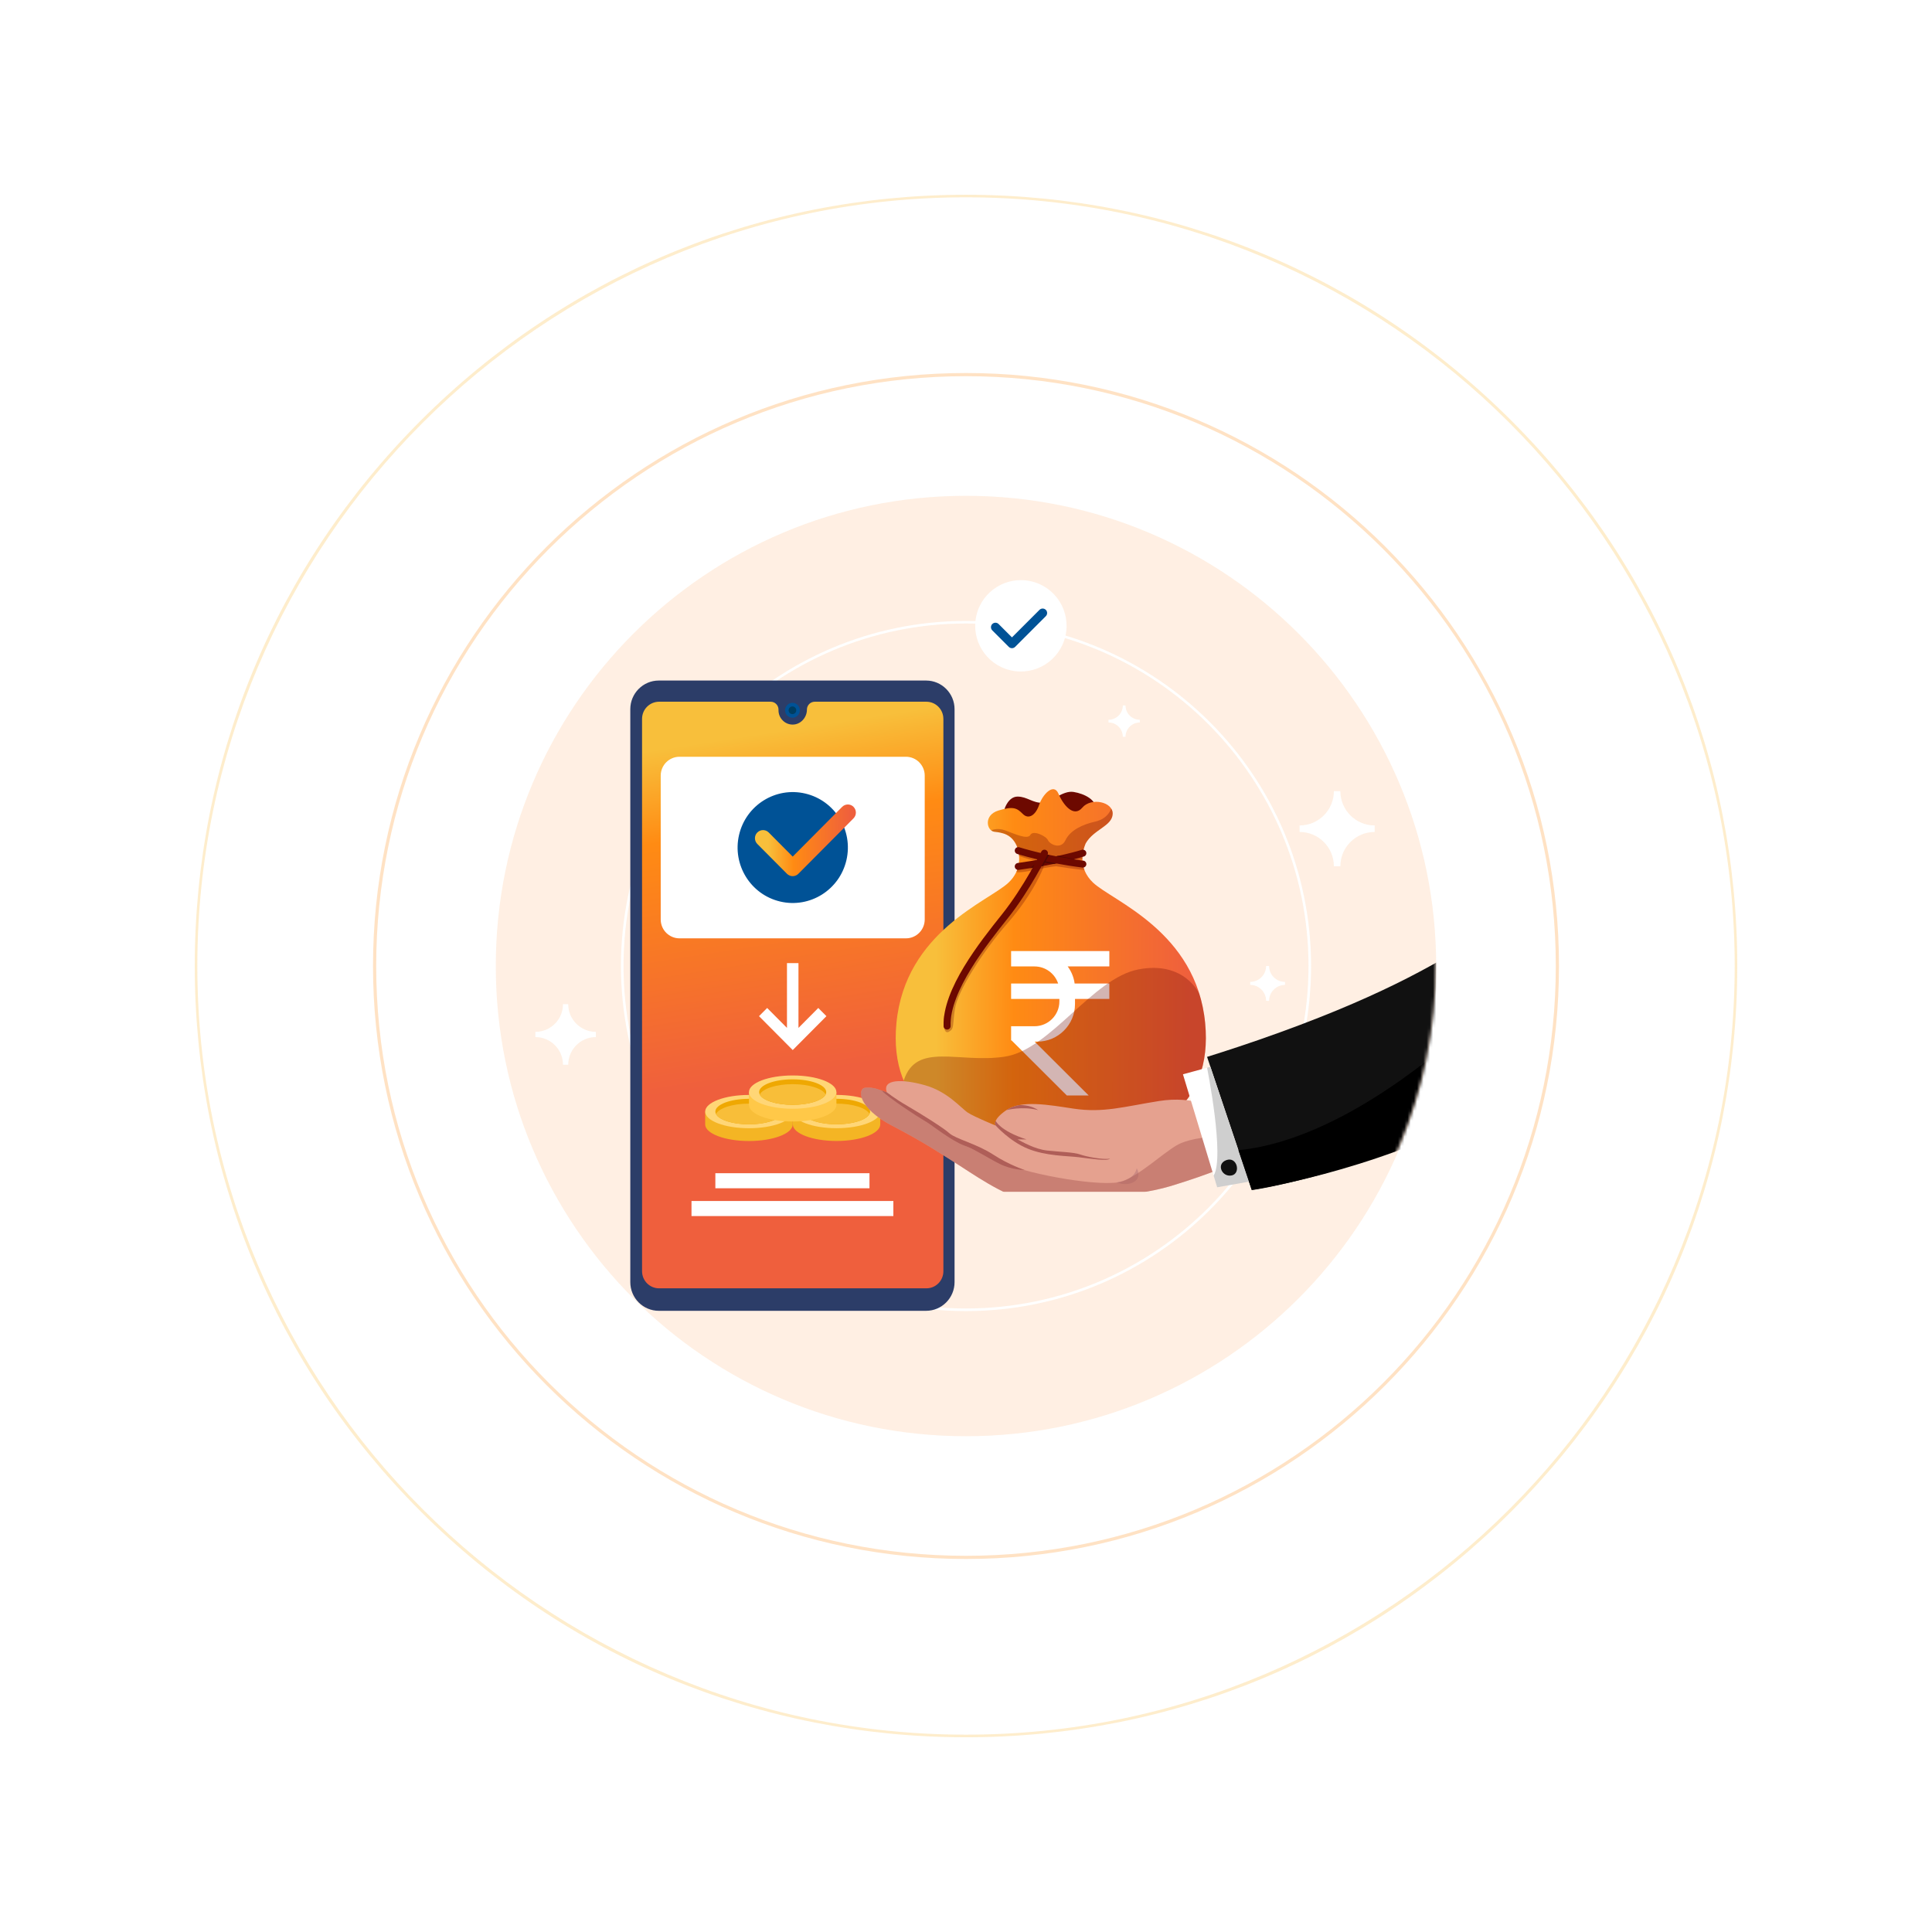 <svg  viewBox="0 0 606 606" fill="none" xmlns="http://www.w3.org/2000/svg">
<g opacity="0.25">
<path d="M488.5 303C488.5 405.449 405.449 488.5 303 488.5C200.551 488.5 117.5 405.449 117.5 303C117.5 200.551 200.551 117.5 303 117.5C405.449 117.5 488.5 200.551 488.5 303Z" stroke="#FF8B13"/>
<path d="M303.004 471.917C209.865 471.917 134.092 396.144 134.092 302.997C134.092 209.849 209.865 134.084 303.004 134.084C396.144 134.084 471.917 209.857 471.917 302.997C471.917 396.136 396.144 471.917 303.004 471.917ZM303.004 134.892C210.309 134.892 134.9 210.301 134.9 302.997C134.9 395.692 210.309 471.11 303.004 471.11C395.7 471.11 471.109 395.7 471.109 302.997C471.109 210.293 395.7 134.892 303.004 134.892Z" fill="white"/>
<path d="M303.004 544.92C238.386 544.92 177.636 519.759 131.943 474.065C86.25 428.372 61.089 367.623 61.089 303.004C61.089 238.386 86.25 177.636 131.943 131.943C177.636 86.25 238.386 61.089 303.004 61.089C367.623 61.089 428.372 86.25 474.065 131.943C519.759 177.636 544.92 238.386 544.92 303.004C544.92 367.623 519.759 428.372 474.065 474.065C428.372 519.759 367.623 544.92 303.004 544.92ZM303.004 61.889C170.06 61.889 61.897 170.052 61.897 302.996C61.897 435.941 170.06 544.104 303.004 544.104C435.949 544.104 544.112 435.941 544.112 302.996C544.112 170.052 435.949 61.889 303.004 61.889Z" fill="#FAB735"/>
<path opacity="0.5" d="M302.996 450.488C384.449 450.488 450.48 384.457 450.48 303.004C450.48 221.551 384.449 155.521 302.996 155.521C221.543 155.521 155.513 221.551 155.513 303.004C155.513 384.457 221.543 450.488 302.996 450.488Z" fill="#FC821D"/>
<path d="M303.004 411.24C243.321 411.24 194.769 362.688 194.769 303.004C194.769 243.321 243.321 194.769 303.004 194.769C362.688 194.769 411.24 243.321 411.24 303.004C411.24 362.688 362.688 411.24 303.004 411.24ZM303.004 195.568C243.766 195.568 195.576 243.757 195.576 302.996C195.576 362.235 243.766 410.425 303.004 410.425C362.243 410.425 410.433 362.235 410.433 302.996C410.433 243.757 362.243 195.568 303.004 195.568Z" fill="white"/>
<path d="M353.035 221.278H352.187C352.187 223.758 350.176 225.769 347.696 225.769V226.617C350.176 226.617 352.187 228.629 352.187 231.108H353.035C353.035 228.629 355.047 226.617 357.526 226.617V225.769C355.047 225.769 353.035 223.758 353.035 221.278Z" fill="white"/>
<path d="M203.597 289.515H202.862C202.862 291.663 201.117 293.4 198.977 293.4V294.135C201.125 294.135 202.862 295.88 202.862 298.02H203.597C203.597 295.871 205.341 294.135 207.482 294.135V293.4C205.333 293.4 203.597 291.655 203.597 289.515Z" fill="white"/>
<path d="M218.645 378.503H217.547C217.547 381.726 214.938 384.335 211.715 384.335V385.433C214.938 385.433 217.547 388.042 217.547 391.265H218.645C218.645 388.042 221.254 385.433 224.477 385.433V384.335C221.254 384.335 218.645 381.726 218.645 378.503Z" fill="white"/>
<path d="M398.074 302.996H397.129C397.129 305.75 394.892 307.988 392.138 307.988V308.933C394.892 308.933 397.129 311.17 397.129 313.925H398.074C398.074 311.17 400.312 308.933 403.066 308.933V307.988C400.312 307.988 398.074 305.75 398.074 302.996Z" fill="white"/>
<path d="M178.234 314.982H176.594C176.594 319.772 172.709 323.657 167.919 323.657V325.297C172.709 325.297 176.594 329.182 176.594 333.972H178.234C178.234 329.182 182.119 325.297 186.909 325.297V323.657C182.119 323.657 178.234 319.772 178.234 314.982Z" fill="white"/>
<path d="M420.424 248.151H418.388C418.388 254.096 413.566 258.918 407.621 258.918V260.954C413.566 260.954 418.388 265.776 418.388 271.721H420.424C420.424 265.776 425.246 260.954 431.191 260.954V258.918C425.246 258.918 420.424 254.096 420.424 248.151Z" fill="white"/>
</g>
<path d="M334.172 199.555C335.973 191.848 331.185 184.139 323.477 182.339C315.769 180.538 308.061 185.327 306.261 193.034C304.46 200.742 309.248 208.45 316.956 210.251C324.664 212.051 332.372 207.263 334.172 199.555Z" fill="white"/>
<path d="M328.037 191.291C327.489 190.743 326.597 190.743 326.049 191.291L317.418 199.922L313.231 195.736C312.684 195.188 311.791 195.188 311.243 195.736C310.695 196.284 310.695 197.176 311.243 197.724L316.42 202.902C316.968 203.449 317.861 203.449 318.409 202.902L328.037 193.273C328.585 192.725 328.585 191.833 328.037 191.285V191.291Z" fill="#005296"/>
<g clip-path="url(#clip0_4653_20722)">
<path d="M290.473 213.461H206.647C201.707 213.461 197.702 217.489 197.702 222.457V402.16C197.702 407.128 201.707 411.156 206.647 411.156H290.467C295.407 411.156 299.412 407.128 299.412 402.16V222.457C299.412 217.489 295.407 213.461 290.467 213.461H290.473Z" fill="#2C3D68"/>
<path d="M248.561 225.122C249.841 225.122 250.878 224.078 250.878 222.791C250.878 221.503 249.841 220.46 248.561 220.46C247.281 220.46 246.243 221.503 246.243 222.791C246.243 224.078 247.281 225.122 248.561 225.122Z" fill="#005296"/>
<path d="M248.561 223.998C249.223 223.998 249.76 223.457 249.76 222.791C249.76 222.125 249.223 221.585 248.561 221.585C247.898 221.585 247.361 222.125 247.361 222.791C247.361 223.457 247.898 223.998 248.561 223.998Z" fill="#003D61"/>
<path d="M295.908 225.483V398.732C295.908 400.224 295.312 401.553 294.343 402.535C293.374 403.509 292.046 404.102 290.568 404.102H206.735C205.251 404.102 203.93 403.509 202.954 402.535C201.985 401.553 201.395 400.218 201.389 398.732V225.483C201.395 223.99 201.985 222.654 202.954 221.68C203.93 220.705 205.258 220.105 206.735 220.105H241.736C243.092 220.105 244.189 221.21 244.189 222.573V222.797C244.189 224.038 244.691 225.156 245.497 225.967C246.304 226.778 247.354 227.248 248.54 227.275C251.047 227.336 253.101 225.128 253.101 222.607V222.573C253.101 221.21 254.198 220.105 255.554 220.105H290.562C292.046 220.105 293.367 220.705 294.336 221.68C295.305 222.654 295.901 223.997 295.901 225.483H295.908Z" fill="url(#paint0_linear_4653_20722)"/>
<path d="M284.164 237.369H213.132C209.88 237.369 207.243 240.021 207.243 243.292V288.401C207.243 291.672 209.88 294.324 213.132 294.324H284.164C287.416 294.324 290.053 291.672 290.053 288.401V243.292C290.053 240.021 287.416 237.369 284.164 237.369Z" fill="white"/>
<path d="M265.495 269.797C267.667 260.443 261.887 251.09 252.586 248.906C243.285 246.722 233.985 252.535 231.813 261.889C229.642 271.243 235.422 280.596 244.723 282.78C254.024 284.964 263.324 279.151 265.495 269.797Z" fill="#005296"/>
<path d="M267.731 253.084C266.742 252.089 265.143 252.089 264.153 253.084L248.642 268.684L241.12 261.119C240.13 260.124 238.531 260.124 237.542 261.119C236.552 262.114 236.552 263.723 237.542 264.718L246.846 274.075C247.835 275.07 249.435 275.07 250.424 274.075L267.718 256.683C268.707 255.688 268.707 254.079 267.718 253.084H267.731Z" fill="url(#paint1_linear_4653_20722)"/>
<path d="M256.665 316.166L250.451 322.416V302.1H246.846V322.416L240.632 316.166L238.077 318.736L248.649 329.367L259.22 318.736L256.665 316.166Z" fill="white"/>
<path d="M243.722 348.668C241.336 347.912 238.266 347.455 234.919 347.455C231.571 347.455 228.495 347.912 226.116 348.668H221.189V352.676C221.189 355.558 227.336 357.896 234.919 357.896C242.502 357.896 248.648 355.558 248.648 352.676V348.668H243.722Z" fill="#F4B524"/>
<path d="M234.919 353.888C242.501 353.888 248.648 351.551 248.648 348.668C248.648 345.785 242.501 343.447 234.919 343.447C227.336 343.447 221.189 345.785 221.189 348.668C221.189 351.551 227.336 353.888 234.919 353.888Z" fill="#FFD676"/>
<path d="M245.456 348.667C245.456 348.926 245.395 349.179 245.266 349.424C244.338 351.278 240.062 352.668 234.918 352.668C229.775 352.668 225.499 351.271 224.571 349.424C224.449 349.179 224.381 348.926 224.381 348.667C224.381 346.453 229.097 344.66 234.918 344.66C240.739 344.66 245.456 346.453 245.456 348.667Z" fill="#EFA802"/>
<path d="M245.267 349.425C244.339 351.278 240.063 352.669 234.919 352.669C229.776 352.669 225.5 351.272 224.571 349.425C225.5 347.571 229.776 346.167 234.919 346.167C240.063 346.167 244.339 347.564 245.267 349.425Z" fill="#F8BE39"/>
<path d="M271.187 348.661C268.808 347.905 265.738 347.448 262.391 347.448C259.043 347.448 255.973 347.905 253.595 348.661H248.675V352.662C248.675 355.545 254.814 357.882 262.391 357.882C269.967 357.882 276.106 355.545 276.106 352.662V348.661H271.187Z" fill="#F4B524"/>
<path d="M262.391 353.881C269.966 353.881 276.106 351.544 276.106 348.661C276.106 345.778 269.966 343.44 262.391 343.44C254.816 343.44 248.675 345.778 248.675 348.661C248.675 351.544 254.816 353.881 262.391 353.881Z" fill="#FFD676"/>
<path d="M272.914 348.661C272.914 348.92 272.853 349.172 272.724 349.417C271.796 351.264 267.527 352.661 262.39 352.661C257.254 352.661 252.978 351.264 252.056 349.417C251.934 349.172 251.866 348.92 251.866 348.661C251.866 346.446 256.576 344.653 262.39 344.653C268.205 344.653 272.914 346.446 272.914 348.661Z" fill="#EFA802"/>
<path d="M272.725 349.418C271.797 351.265 267.528 352.662 262.391 352.662C257.254 352.662 252.978 351.265 252.057 349.418C252.985 347.564 257.254 346.167 262.391 346.167C267.528 346.167 271.804 347.564 272.725 349.418Z" fill="#F8BE39"/>
<path d="M257.438 342.555C255.059 341.798 251.989 341.342 248.642 341.342C245.294 341.342 242.224 341.798 239.846 342.555H234.926V346.555C234.926 349.438 241.065 351.776 248.642 351.776C256.218 351.776 262.357 349.438 262.357 346.555V342.555H257.438Z" fill="#FFC848"/>
<path d="M248.635 347.775C256.21 347.775 262.35 345.438 262.35 342.554C262.35 339.671 256.21 337.334 248.635 337.334C241.06 337.334 234.919 339.671 234.919 342.554C234.919 345.438 241.06 347.775 248.635 347.775Z" fill="#FFD676"/>
<path d="M259.158 342.554C259.158 342.813 259.097 343.065 258.969 343.311C258.04 345.158 253.771 346.555 248.634 346.555C243.498 346.555 239.222 345.158 238.3 343.311C238.178 343.065 238.11 342.813 238.11 342.554C238.11 340.339 242.82 338.547 248.634 338.547C254.449 338.547 259.158 340.339 259.158 342.554Z" fill="#EFA802"/>
<path d="M258.976 343.311C258.048 345.158 253.779 346.555 248.642 346.555C243.505 346.555 239.229 345.158 238.308 343.311C239.236 341.458 243.505 340.061 248.642 340.061C253.779 340.061 258.055 341.458 258.976 343.311Z" fill="#F8BE39"/>
<path d="M272.726 367.995H224.382V372.718H272.726V367.995Z" fill="white"/>
<path d="M280.214 376.712H216.9V381.435H280.214V376.712Z" fill="white"/>
</g>
<g clip-path="url(#clip1_4653_20722)">
<mask id="mask0_4653_20722" style="mask-type:alpha" maskUnits="userSpaceOnUse" x="155" y="154" width="296" height="296">
<path d="M302.923 449.691C384.376 449.691 450.407 383.66 450.407 302.207C450.407 220.754 384.376 154.724 302.923 154.724C221.47 154.724 155.439 220.754 155.439 302.207C155.439 383.66 221.47 449.691 302.923 449.691Z" fill="white"/>
</mask>
<g mask="url(#mask0_4653_20722)">
<g filter="url(#filter0_d_4653_20722)">
<path d="M315.093 249.717C315.093 249.717 316.252 245.862 319.191 245.862C322.13 245.862 323.946 247.898 326.871 247.792C329.796 247.686 333.271 243.859 336.745 244.407C340.22 244.955 344.06 247.018 343.51 249.722C342.96 252.425 322.144 257.131 315.088 249.722L315.093 249.717Z" fill="#6D0900"/>
<path d="M378.018 316.935C375.264 288.138 348.963 278.661 342.836 272.831C337.97 268.198 339.629 262.653 340.521 260.563C343.011 256.132 348.819 255.151 349.004 251.324C349.189 247.498 342.239 246.038 339.495 249.321C336.75 252.6 333.46 248.409 331.995 244.946C330.53 241.483 327.056 245.126 325.961 248.409C324.865 251.688 322.671 253.148 320.841 251.324C319.011 249.501 317.916 248.773 313.161 250.233C308.406 251.693 309.501 256.611 311.881 256.888C314.256 257.164 317.551 257.523 319.159 261.907C319.94 264.514 320.397 268.99 316.359 272.831C310.231 278.661 283.925 288.138 281.176 316.935C278.686 342.973 297.011 354.955 324.995 356.415V356.53C326.552 356.567 328.086 356.576 329.597 356.563C331.108 356.581 332.642 356.567 334.199 356.53V356.415C362.183 354.955 380.509 342.973 378.018 316.935Z" fill="url(#paint2_linear_4653_20722)"/>
<path fill-rule="evenodd" clip-rule="evenodd" d="M347.96 299.136V294.31H317.148V299.136H324.495C327.943 299.136 330.881 301.397 331.903 304.501H317.148V309.327H332.291V310.124C332.291 314.397 328.784 317.893 324.495 317.893H319.685L319.676 317.884L319.667 317.893H317.148V322.328C317.209 322.341 317.269 322.355 317.329 322.369L330.216 335.213L334.624 339.606H341.458L341.467 339.597L324.532 322.719H325.387C331.879 322.719 337.189 317.423 337.189 310.953V309.327H347.96V304.501H337.078C336.81 302.516 336.038 300.683 334.897 299.136H347.955H347.96Z" fill="white"/>
<path opacity="0.3" d="M378.018 316.935C377.704 313.647 377.08 310.616 376.216 307.812C376.216 307.812 371.673 297.303 357.137 300.057C342.6 302.811 329.555 325.298 315.092 327.449C300.639 329.599 287.432 322.673 283.468 334.932C289.239 348.637 304.525 355.347 324.99 356.411V356.526C326.547 356.563 328.081 356.572 329.592 356.558C331.103 356.576 332.637 356.563 334.194 356.526V356.411C362.178 354.951 380.504 342.968 378.013 316.93L378.018 316.935Z" fill="#6D0900"/>
<path opacity="0.3" d="M339.749 263.054C339.956 262.018 340.271 261.152 340.52 260.567C343.011 256.137 348.819 255.156 349.004 251.329C349.036 250.693 348.865 250.122 348.551 249.625C348.551 249.625 347.645 252.784 343.57 253.696C339.494 254.608 335.678 256.431 334.204 259.531C332.73 262.63 329.255 260.806 328.705 259.531C328.155 258.255 324.047 256.252 323.178 257.891C322.305 259.531 317.8 257.343 315.208 256.431C312.615 255.52 310.896 256.464 310.896 256.464C311.183 256.694 311.52 256.846 311.881 256.892C314.256 257.168 317.55 257.528 319.158 261.912C319.269 262.276 319.366 262.681 319.454 263.114L327.896 265.278L339.744 263.054H339.749Z" fill="#6D0900"/>
<path d="M339.653 268.134C339.606 268.134 339.56 268.134 339.518 268.124C328.004 266.711 319.146 263.874 319.058 263.846C318.48 263.662 318.166 263.045 318.351 262.469C318.536 261.894 319.155 261.58 319.732 261.765C319.82 261.792 328.493 264.565 339.787 265.955C340.387 266.029 340.817 266.573 340.743 267.176C340.674 267.728 340.202 268.134 339.657 268.134H339.653Z" fill="#6D0900"/>
<path d="M319.39 268.871C318.85 268.871 318.383 268.475 318.304 267.926C318.221 267.328 318.642 266.775 319.238 266.692C331.792 264.956 339.236 262.594 339.31 262.566C339.888 262.382 340.507 262.7 340.692 263.271C340.877 263.846 340.563 264.463 339.985 264.648C339.675 264.744 332.301 267.088 319.538 268.857C319.487 268.866 319.437 268.866 319.386 268.866L319.39 268.871Z" fill="#6D0900"/>
<path d="M297.067 318.942C296.476 318.942 295.991 318.477 295.972 317.883C295.589 306.227 307.33 291.514 314.344 282.722C321.169 274.175 326.566 263.242 326.622 263.132C326.89 262.588 327.546 262.367 328.091 262.63C328.636 262.897 328.863 263.551 328.595 264.094C328.539 264.205 323.04 275.345 316.063 284.086C309.682 292.08 297.806 306.96 298.167 317.814C298.185 318.417 297.714 318.924 297.104 318.942C297.09 318.942 297.081 318.942 297.067 318.942Z" fill="#6D0900"/>
<path opacity="0.3" d="M319.644 264.445C319.644 264.445 321.635 265.389 325.318 266.089C329.001 266.789 335.331 266.089 335.331 266.089C335.331 266.089 339.033 265.826 339.513 265.421C339.527 264.79 339.587 264.09 339.587 264.09C339.587 264.09 332.55 265.937 331.302 265.545C330.054 265.154 319.288 263.169 319.288 263.169L319.649 264.44L319.644 264.445Z" fill="#6D0900"/>
<path opacity="0.3" d="M318.799 269.488C318.799 269.488 319.279 269.99 324.496 268.871C329.713 267.752 331.303 267.729 331.303 267.729C331.303 267.729 338.442 268.829 340.147 268.871C340.147 268.871 339.796 268 339.86 267.544C339.925 267.088 330.536 266.384 330.536 266.384L319.242 268.318L318.799 269.483V269.488Z" fill="#6D0900"/>
<path opacity="0.3" d="M327.319 267.995C327.319 267.995 324.445 275.957 316.132 285.453C307.82 294.949 300.362 307.052 299.539 312.38C298.717 317.713 299.401 318.666 297.617 319.624C295.833 320.582 295.852 316.451 296.138 314.77C296.425 313.089 302.557 298.845 310.37 289.276C318.189 279.706 324.062 270.44 326.677 266.397C328.165 264.863 327.319 267.99 327.319 267.99V267.995Z" fill="#6D0900"/>
<path d="M328.59 264.09L329.117 264.159C329.117 264.159 327.467 267.065 327.125 267.65L326.682 267.733C326.682 267.733 328.072 265.015 328.595 264.094L328.59 264.09Z" fill="#4F0703"/>
<path d="M327.698 266.089L331.298 266.83L330.475 267.001L327.319 266.545L327.698 266.089Z" fill="#4F0703"/>
<path d="M323.91 268.203L324.492 267.157L323.175 268.322L323.91 268.203Z" fill="#4F0703"/>
<path d="M331.298 264.588L336.801 265.546L337.102 265.468L331.949 264.445L331.298 264.588Z" fill="#4F0703"/>
</g>
<g filter="url(#filter1_d_4653_20722)">
<path d="M462.737 289.834C449.379 298.101 431.708 308.532 394.738 321.37C386.038 324.389 378.615 326.674 378.615 326.674C378.615 326.674 391.725 365.805 392.628 368.414C393.389 368.591 426.518 362.913 462.737 345.367V289.834Z" fill="#111111"/>
<path d="M397.397 359.353C400.766 358.124 402.004 363.459 399.163 364.136C396.078 364.869 394.064 360.572 397.397 359.353Z" fill="white"/>
<path d="M405.89 357.154C409.258 355.925 410.496 361.259 407.655 361.937C404.571 362.665 402.556 358.372 405.89 357.154Z" fill="white"/>
<path d="M381.502 342.915C381.502 342.915 374.471 338.779 363.538 340.523C352.609 342.268 346.095 344.31 336.77 342.915C328.973 341.747 320.388 340.124 315.66 343.38C310.932 346.631 312.332 348.229 312.332 348.229C312.332 348.229 305.676 345.529 303.575 344.164C301.475 342.793 297.269 337.555 290.09 335.553C282.911 333.545 276.605 333.626 278.178 337.813C275.55 336.938 274.327 336.165 271.527 336.337C268.726 336.508 269.076 342.672 279.756 348.229C290.435 353.786 295.691 357.452 299.892 360.071C304.093 362.69 315.127 370.542 321.779 371.417C328.435 372.287 354.35 371.114 367.307 367.165C380.264 363.216 386.89 360.081 386.89 360.081L381.842 343.668" fill="#E5A18F"/>
<path d="M278.188 337.813C278.188 337.813 280.466 339.654 284.672 342.096C288.872 344.538 295.879 348.902 297.806 350.646C299.734 352.39 306.386 353.963 311.464 357.28C316.542 360.597 321.443 362.164 321.443 362.164C321.443 362.164 317.415 362.164 313.564 360.243C309.714 358.321 306.386 355.97 302.357 354.443C298.329 352.911 292.728 348.376 290.1 346.803C287.472 345.231 278.923 339.689 276.544 337.227L278.188 337.808V337.813Z" fill="#AF5E58"/>
<path d="M315.665 343.38C315.665 343.38 320.743 342.045 325.644 343.38C322.819 341.479 319.566 341.828 319.566 341.828C319.566 341.828 318.176 342.172 317.73 342.334C316.791 342.672 315.665 343.38 315.665 343.38Z" fill="#AF5E58"/>
<path d="M312.322 346.763C312.322 346.763 313.651 349.857 321.966 352.562H319.166C320.566 353.26 324.483 355.616 328.475 356.051C332.468 356.486 336.851 356.577 338.774 357.275C340.702 357.973 346.039 359.019 348.14 358.584C347.526 359.459 341.839 358.584 338.333 358.149C334.832 357.715 328.003 357.801 322.311 355.444C316.619 353.088 312.332 348.229 312.332 348.229C312.332 348.229 311.855 347.567 312.317 346.768L312.322 346.763Z" fill="#AF5E58"/>
<path d="M356.551 361.553C356.551 361.553 356.156 365.35 350.377 366.002C353.005 367.443 358.915 366.265 356.551 361.553Z" fill="#CC8A83"/>
<path opacity="0.5" d="M367.322 367.16C380.279 363.211 386.905 360.076 386.905 360.076L384.226 351.369C381.563 351.475 373.095 352.001 369.027 354.443C364.166 357.366 357.571 363.701 352.005 365.704C346.44 367.706 323.523 363.752 315.157 360.131C315.157 360.131 308.06 356.89 304.772 355.485C301.485 354.074 294.209 349.427 291.48 347.703C288.75 345.979 278.604 338.131 278.604 338.131C278.604 338.131 278.365 337.98 277.964 337.737C275.489 336.898 274.256 336.17 271.537 336.337C268.736 336.508 269.086 342.672 279.766 348.229C290.445 353.786 295.701 357.452 299.902 360.071C304.103 362.69 315.137 370.542 321.788 371.417C328.445 372.287 354.359 371.114 367.317 367.165L367.322 367.16Z" fill="#AF5E58"/>
<path d="M379.66 329.789L371.051 332.14L381.781 367.58L391.745 365.79L379.66 329.789Z" fill="white"/>
<path d="M384.658 359.06C388.027 357.831 389.265 363.166 386.424 363.843C383.339 364.576 381.325 360.279 384.658 359.06Z" fill="#111111"/>
<path d="M462.737 314.696C462.737 314.696 425.052 352.411 388.438 355.936C391.745 365.79 392.628 368.415 392.628 368.415C392.628 368.415 429.978 362.691 462.737 345.368V314.691V314.696Z" fill="black"/>
<path opacity="0.2" d="M379.66 329.789L378.615 330.072C378.615 330.072 384.226 358.094 380.675 363.924C381.603 366.983 381.781 367.58 381.781 367.58L391.745 365.815L379.655 329.789H379.66Z" fill="#111111"/>
</g>
</g>
</g>
<defs>
<filter id="filter0_d_4653_20722" x="280.95" y="243.544" width="97.294" height="117.026" filterUnits="userSpaceOnUse" color-interpolation-filters="sRGB">
<feFlood flood-opacity="0" result="BackgroundImageFix"/>
<feColorMatrix in="SourceAlpha" type="matrix" values="0 0 0 0 0 0 0 0 0 0 0 0 0 0 0 0 0 0 127 0" result="hardAlpha"/>
<feOffset dy="4"/>
<feColorMatrix type="matrix" values="0 0 0 0 0.031 0 0 0 0 0.071 0 0 0 0 0.157 0 0 0 0.25 0"/>
<feBlend mode="normal" in2="BackgroundImageFix" result="effect1_dropShadow_4653_20722"/>
<feBlend mode="normal" in="SourceGraphic" in2="effect1_dropShadow_4653_20722" result="shape"/>
</filter>
<filter id="filter1_d_4653_20722" x="270.041" y="289.834" width="192.696" height="86.684" filterUnits="userSpaceOnUse" color-interpolation-filters="sRGB">
<feFlood flood-opacity="0" result="BackgroundImageFix"/>
<feColorMatrix in="SourceAlpha" type="matrix" values="0 0 0 0 0 0 0 0 0 0 0 0 0 0 0 0 0 0 127 0" result="hardAlpha"/>
<feOffset dy="4.83"/>
<feColorMatrix type="matrix" values="0 0 0 0 0.031 0 0 0 0 0.071 0 0 0 0 0.157 0 0 0 0.25 0"/>
<feBlend mode="normal" in2="BackgroundImageFix" result="effect1_dropShadow_4653_20722"/>
<feBlend mode="normal" in="SourceGraphic" in2="effect1_dropShadow_4653_20722" result="shape"/>
</filter>
<linearGradient id="paint0_linear_4653_20722" x1="302.4" y1="220.276" x2="318.867" y2="326.386" gradientUnits="userSpaceOnUse">
<stop stop-color="#F8BF3B"/>
<stop offset="0.27" stop-color="#FF8B13"/>
<stop offset="1" stop-color="#EF5F3D"/>
</linearGradient>
<linearGradient id="paint1_linear_4653_20722" x1="240.975" y1="256.662" x2="267.049" y2="256.841" gradientUnits="userSpaceOnUse">
<stop stop-color="#F8BF3B"/>
<stop offset="0.305" stop-color="#FF8B13"/>
<stop offset="1" stop-color="#EF5F3D"/>
</linearGradient>
<linearGradient id="paint2_linear_4653_20722" x1="293.781" y1="265.28" x2="373.91" y2="265.617" gradientUnits="userSpaceOnUse">
<stop stop-color="#F8BF3B"/>
<stop offset="0.305" stop-color="#FF8B13"/>
<stop offset="1" stop-color="#EF5F3D"/>
</linearGradient>
<clipPath id="clip0_4653_20722">
<rect width="101.716" height="197.702" fill="white" transform="translate(197.702 213.461)"/>
</clipPath>
<clipPath id="clip1_4653_20722">
<rect width="180.511" height="130.369" fill="white" transform="translate(270.05 243.546)"/>
</clipPath>
</defs>
</svg>
